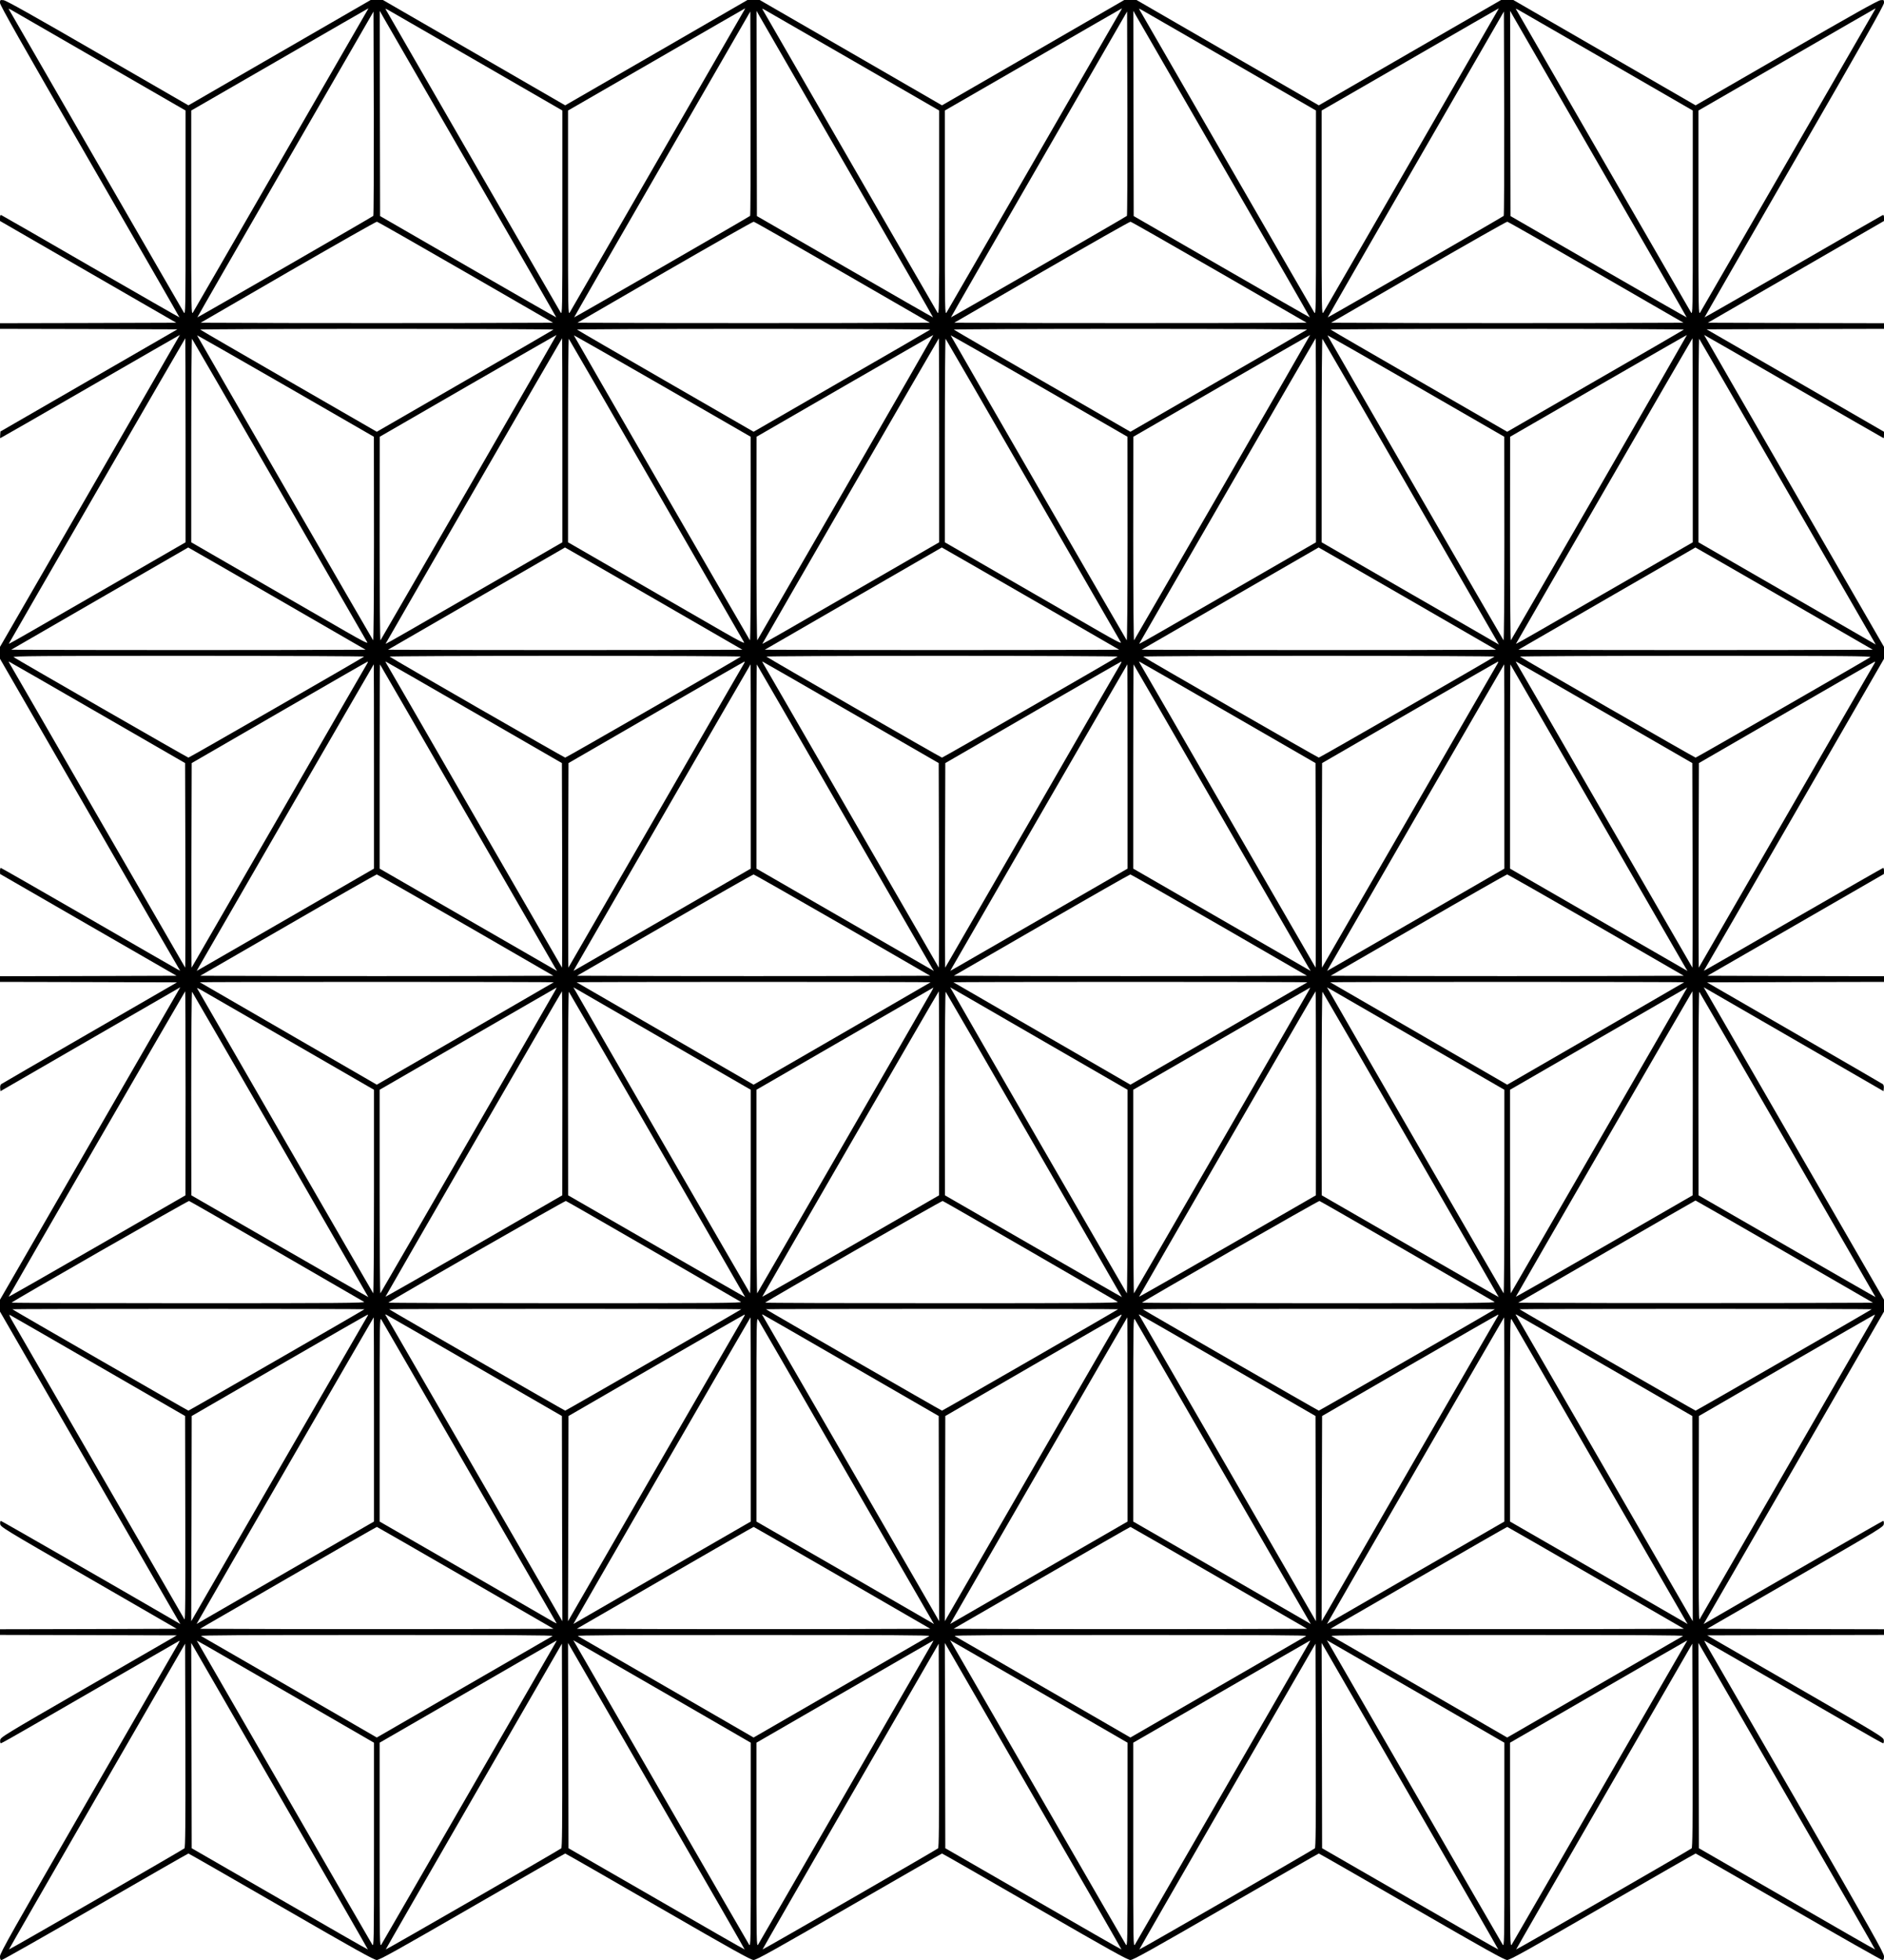 <?xml version="1.0" standalone="no"?>
<!DOCTYPE svg PUBLIC "-//W3C//DTD SVG 20010904//EN"
 "http://www.w3.org/TR/2001/REC-SVG-20010904/DTD/svg10.dtd">
<svg version="1.0" xmlns="http://www.w3.org/2000/svg"
 width="2000pt" height="2080pt" viewBox="0 0 2000 2080"
 preserveAspectRatio="xMidYMid meet">
<g transform="translate(0,2080) scale(0.1,-0.1)"
fill="#000000" stroke="none">
<path d="M0 20769 c1 -26 216 -407 954 -1684 524 -907 952 -1651 951 -1653 -1
-2 -424 241 -940 538 -515 298 -943 544 -951 547 -10 4 -14 -4 -14 -29 l0 -33
935 -540 936 -540 -936 -3 -935 -2 0 -30 0 -30 941 -2 942 -3 -939 -542 -939
-542 -3 -35 c-2 -20 -1 -36 1 -36 3 0 433 247 956 549 523 302 951 548 951
547 0 -2 -430 -747 -955 -1657 l-955 -1654 0 -63 0 -63 936 -1622 c515 -892
945 -1637 957 -1655 l20 -34 -29 15 c-16 8 -443 254 -948 546 -506 292 -924
531 -928 531 -4 0 -8 -15 -8 -32 l1 -33 936 -540 937 -540 -937 -3 -937 -2 0
-30 0 -30 940 -2 939 -3 -926 -535 c-509 -294 -932 -539 -940 -545 -9 -7 -13
-23 -11 -43 l3 -32 910 526 c501 289 930 537 954 551 l45 26 -31 -54 c-17 -30
-447 -776 -957 -1658 l-926 -1604 0 -63 0 -63 931 -1613 c512 -887 943 -1633
957 -1658 l27 -45 -45 26 c-637 370 -1854 1069 -1861 1069 -6 0 -9 -15 -7 -32
3 -32 20 -43 939 -573 l935 -540 -938 -3 -938 -2 0 -30 0 -30 938 -2 939 -3
-936 -540 c-917 -529 -936 -541 -939 -573 -2 -19 1 -32 8 -32 6 0 154 83 328
184 174 101 596 344 937 541 341 197 624 360 630 363 5 3 -3 -14 -17 -39 -14
-24 -445 -770 -957 -1657 -803 -1392 -931 -1619 -931 -1653 0 -31 4 -39 18
-39 9 0 458 254 996 565 538 311 982 565 986 565 4 0 448 -254 986 -565 791
-457 985 -565 1014 -565 29 0 223 108 1014 565 538 311 982 565 986 565 4 0
448 -254 986 -565 791 -457 985 -565 1014 -565 29 0 223 108 1014 565 538 311
982 565 986 565 4 0 448 -254 986 -565 791 -457 985 -565 1014 -565 29 0 223
108 1014 565 538 311 982 565 986 565 4 0 448 -254 986 -565 791 -457 985
-565 1014 -565 29 0 223 108 1014 565 538 311 982 565 986 565 4 0 448 -254
986 -565 538 -311 987 -565 996 -565 14 0 18 8 18 39 0 34 -129 263 -931 1653
-512 887 -943 1633 -957 1657 -14 25 -22 42 -17 39 6 -3 289 -166 630 -363
341 -197 763 -440 937 -541 174 -101 322 -184 328 -184 7 0 10 13 8 32 -3 32
-22 44 -939 573 l-936 540 939 3 938 2 0 30 0 30 -938 2 -939 3 936 540 c919
530 936 541 939 573 2 17 -1 32 -7 32 -7 0 -1224 -699 -1861 -1069 l-45 -26
26 45 c15 25 446 771 958 1658 l931 1613 0 63 0 63 -926 1604 c-510 882 -940
1628 -957 1658 l-31 54 45 -26 c24 -14 454 -262 954 -551 l910 -526 3 32 c2
20 -2 36 -11 43 -8 6 -431 251 -940 545 l-926 535 939 3 940 2 0 30 0 30 -937
2 -937 3 937 540 936 540 1 33 c0 17 -4 32 -8 32 -4 0 -422 -239 -928 -531
-505 -292 -932 -538 -948 -546 l-29 -15 20 34 c12 18 442 763 957 1655 l936
1622 0 63 0 63 -955 1654 c-525 910 -955 1655 -955 1657 0 1 428 -245 951
-547 523 -302 953 -549 955 -549 2 0 4 15 4 34 l0 34 -941 544 -942 543 942 3
941 2 0 30 0 30 -935 2 -935 3 935 540 935 540 0 34 c0 24 -4 32 -14 28 -8 -3
-436 -249 -951 -547 -516 -297 -939 -540 -940 -538 -1 2 427 746 951 1653 737
1276 953 1658 954 1684 0 32 -1 33 -37 29 -28 -3 -303 -157 -1000 -560 l-963
-556 -967 559 -968 559 -65 0 -65 0 -968 -559 -967 -559 -968 559 -967 559
-65 0 -65 0 -967 -559 -968 -559 -967 559 -968 559 -65 0 -65 0 -967 -559
-968 -559 -967 559 -968 559 -65 0 -65 0 -968 -559 -967 -559 -963 556 c-697
403 -972 557 -999 560 -37 4 -38 3 -38 -29z m1062 -618 l908 -524 0 -1086 c0
-1066 -1 -1085 -19 -1056 -10 17 -432 746 -936 1620 -505 875 -920 1594 -923
1600 -3 5 10 0 29 -11 19 -11 442 -255 941 -543z m2845 552 c-3 -5 -417 -723
-922 -1598 -504 -874 -926 -1603 -936 -1620 -18 -29 -19 -9 -19 1056 l0 1086
938 541 c515 298 938 542 940 542 2 0 1 -3 -1 -7z m1156 -552 l907 -524 0
-1086 c0 -1066 -1 -1085 -19 -1056 -10 17 -432 746 -936 1620 -505 875 -920
1594 -923 1600 -3 5 10 0 29 -11 19 -11 442 -255 942 -543z m2844 552 c-3 -5
-417 -723 -922 -1598 -504 -874 -926 -1603 -936 -1620 -18 -29 -19 -9 -19
1056 l0 1086 938 541 c515 298 938 542 940 542 2 0 1 -3 -1 -7z m1156 -552
l907 -524 0 -1086 c0 -1066 -1 -1085 -19 -1056 -10 17 -432 746 -936 1620
-505 875 -920 1594 -923 1600 -3 5 10 0 29 -11 19 -11 442 -255 942 -543z
m2844 552 c-3 -5 -417 -723 -922 -1598 -504 -874 -926 -1603 -936 -1620 -18
-29 -19 -10 -19 1056 l0 1086 938 541 c515 298 938 542 940 542 2 0 1 -3 -1
-7z m1156 -552 l907 -524 0 -1086 c0 -1066 -1 -1085 -19 -1056 -10 17 -432
746 -936 1620 -505 875 -920 1594 -923 1600 -3 5 10 0 29 -11 19 -11 442 -255
942 -543z m2844 552 c-3 -5 -417 -723 -922 -1598 -504 -874 -926 -1603 -936
-1620 -18 -29 -19 -10 -19 1056 l0 1086 938 541 c515 298 938 542 940 542 2 0
1 -3 -1 -7z m1156 -552 l907 -524 0 -1086 c0 -1066 -1 -1085 -19 -1056 -10 17
-432 746 -936 1620 -505 875 -920 1594 -923 1600 -3 5 10 0 29 -11 19 -11 442
-255 942 -543z m2844 552 c-3 -5 -417 -723 -922 -1598 -504 -874 -926 -1603
-936 -1620 -18 -29 -19 -10 -19 1056 l0 1086 938 541 c515 298 938 542 940
542 2 0 1 -3 -1 -7z m-15944 -2194 c-13 -12 -1865 -1080 -1868 -1077 -1 2 419
733 934 1624 l936 1621 3 -1080 c1 -595 -1 -1084 -5 -1088z m1040 491 c498
-861 903 -1566 902 -1568 -1 -2 -423 240 -936 536 l-934 539 -2 1089 -2 1089
34 -60 c19 -33 441 -764 938 -1625z m2960 -491 c-13 -12 -1865 -1080 -1868
-1077 -1 2 419 733 934 1624 l936 1622 3 -1081 c1 -595 -1 -1084 -5 -1088z
m1040 491 c498 -861 903 -1566 902 -1568 -1 -2 -423 240 -936 536 l-934 539
-2 1089 -2 1089 34 -60 c19 -33 441 -764 938 -1625z m2960 -491 c-13 -12
-1865 -1080 -1868 -1077 -1 2 419 733 934 1624 l936 1622 3 -1081 c1 -595 -1
-1084 -5 -1088z m1040 491 c498 -861 903 -1566 902 -1568 -1 -2 -423 240 -936
536 l-934 539 -2 1089 -2 1089 34 -60 c19 -33 441 -764 938 -1625z m2960 -491
c-13 -12 -1865 -1080 -1868 -1077 -1 2 419 733 934 1624 l936 1622 3 -1081 c1
-595 -1 -1084 -5 -1088z m1040 491 c498 -861 903 -1566 902 -1568 -1 -2 -423
240 -936 536 l-934 539 -2 1089 -2 1089 34 -60 c19 -33 441 -764 938 -1625z
m-12059 -1090 l927 -535 -936 -3 c-514 -1 -1356 -1 -1870 0 l-935 3 927 537
c511 295 935 536 944 535 9 -1 433 -243 943 -537z m4000 0 l927 -535 -936 -3
c-514 -1 -1356 -1 -1870 0 l-935 3 927 537 c511 295 935 536 944 535 9 -1 433
-243 943 -537z m4000 0 l927 -535 -936 -3 c-514 -1 -1356 -1 -1870 0 l-935 3
927 537 c511 295 935 536 944 535 9 -1 433 -243 943 -537z m4000 0 l927 -535
-936 -3 c-514 -1 -1356 -1 -1870 0 l-935 3 927 537 c511 295 935 536 944 535
9 -1 433 -243 943 -537z m-11069 -608 c-6 -5 -430 -251 -943 -546 l-932 -538
-933 538 c-512 295 -936 541 -941 546 -6 4 838 8 1874 8 1036 0 1880 -4 1875
-8z m4000 0 c-6 -5 -430 -251 -943 -546 l-932 -538 -933 538 c-512 295 -936
541 -941 546 -6 4 838 8 1874 8 1036 0 1880 -4 1875 -8z m4000 0 c-6 -5 -430
-251 -943 -546 l-932 -538 -933 538 c-512 295 -936 541 -941 546 -6 4 838 8
1874 8 1036 0 1880 -4 1875 -8z m4000 0 c-6 -5 -430 -251 -943 -546 l-932
-538 -933 538 c-512 295 -936 541 -941 546 -6 4 838 8 1874 8 1036 0 1880 -4
1875 -8z m-13905 -2222 c0 -615 -4 -1080 -9 -1075 -8 9 -1862 3219 -1869 3236
-2 4 420 -236 937 -534 l940 -542 1 -1085z m1009 549 c-513 -888 -936 -1618
-940 -1624 -5 -5 -9 469 -9 1075 l1 1085 937 541 c515 297 938 540 940 539 1
-1 -417 -728 -929 -1616z m2991 -549 c0 -615 -4 -1080 -9 -1075 -8 9 -1862
3219 -1869 3236 -2 4 420 -236 937 -534 l940 -542 1 -1085z m1009 549 c-513
-888 -936 -1618 -940 -1624 -5 -5 -9 464 -9 1075 l1 1085 937 541 c515 297
938 540 940 539 1 -1 -417 -728 -929 -1616z m2991 -549 c0 -615 -4 -1080 -9
-1075 -8 9 -1862 3219 -1869 3236 -2 4 420 -236 937 -534 l940 -542 1 -1085z
m1009 549 c-513 -888 -936 -1618 -940 -1624 -5 -5 -9 464 -9 1075 l1 1085 937
541 c515 297 938 540 940 539 1 -1 -417 -728 -929 -1616z m2991 -549 c0 -608
-4 -1080 -9 -1075 -8 9 -1862 3219 -1869 3236 -2 4 420 -236 937 -534 l940
-542 1 -1085z m1009 549 c-513 -888 -936 -1618 -940 -1624 -5 -5 -9 464 -9
1075 l1 1085 937 541 c515 297 938 540 940 539 1 -1 -417 -728 -929 -1616z
m-15009 499 l0 -1083 -702 -405 c-387 -223 -810 -467 -941 -542 -131 -76 -236
-134 -234 -130 29 54 1871 3242 1874 3242 1 0 3 -487 3 -1082z m997 -528 c506
-877 925 -1605 932 -1617 8 -16 -58 18 -227 115 -130 75 -553 319 -940 542
l-702 405 0 1085 c0 596 4 1080 8 1075 5 -6 423 -728 929 -1605z m3003 528 l0
-1083 -702 -405 c-387 -223 -810 -467 -941 -542 -131 -76 -236 -134 -234 -130
25 47 1871 3242 1874 3242 1 0 3 -487 3 -1082z m997 -528 c506 -877 925 -1605
932 -1617 8 -16 -58 18 -227 115 -130 75 -553 319 -940 542 l-702 405 0 1085
c0 596 4 1080 8 1075 5 -6 423 -728 929 -1605z m3003 528 l0 -1083 -702 -405
c-387 -223 -810 -467 -941 -542 -131 -76 -236 -134 -234 -130 25 47 1871 3242
1874 3242 1 0 3 -487 3 -1082z m997 -528 c506 -877 925 -1605 932 -1617 8 -16
-58 18 -227 115 -130 75 -553 319 -940 542 l-702 405 0 1085 c0 596 4 1080 8
1075 5 -6 423 -728 929 -1605z m3003 528 l0 -1083 -702 -405 c-387 -223 -810
-467 -941 -542 -131 -76 -236 -134 -234 -130 25 47 1871 3242 1874 3242 1 0 3
-487 3 -1082z m985 -508 c500 -866 920 -1594 933 -1617 l24 -43 -239 138
c-131 75 -554 319 -941 542 l-702 405 0 1085 c0 596 4 1080 8 1075 5 -6 418
-719 917 -1585z m3015 508 l0 -1083 -702 -405 c-387 -223 -810 -467 -941 -542
-131 -76 -236 -134 -234 -130 25 47 1871 3242 1874 3242 1 0 3 -487 3 -1082z
m985 -508 c500 -866 920 -1594 933 -1617 l24 -43 -239 138 c-131 75 -554 319
-941 542 l-702 405 0 1085 c0 596 4 1080 8 1075 5 -6 418 -719 917 -1585z
m-16014 -1172 l940 -543 -941 -3 c-517 -1 -1363 -1 -1881 0 l-940 3 938 542
c516 298 939 542 941 543 2 0 426 -244 943 -542z m4000 0 l940 -543 -941 -3
c-517 -1 -1363 -1 -1881 0 l-940 3 938 542 c516 298 939 542 941 543 2 0 426
-244 943 -542z m4000 0 l940 -543 -941 -3 c-517 -1 -1363 -1 -1881 0 l-940 3
938 542 c516 298 939 542 941 543 2 0 426 -244 943 -542z m4000 0 l940 -543
-941 -3 c-517 -1 -1363 -1 -1881 0 l-940 3 938 542 c516 298 939 542 941 543
2 0 426 -244 943 -542z m4000 0 l940 -543 -941 -3 c-517 -1 -1363 -1 -1881 0
l-940 3 938 542 c516 298 939 542 941 543 2 0 426 -244 943 -542z m-15076
-616 c-20 -17 -1855 -1072 -1865 -1072 -9 0 -1807 1034 -1855 1066 -16 12 277
14 1855 14 1031 0 1870 -4 1865 -8z m4000 0 c-20 -17 -1855 -1072 -1865 -1072
-10 0 -1845 1055 -1864 1072 -6 4 833 8 1864 8 1031 0 1870 -4 1865 -8z m4000
0 c-20 -17 -1855 -1072 -1865 -1072 -10 0 -1845 1055 -1864 1072 -6 4 833 8
1864 8 1031 0 1870 -4 1865 -8z m4000 0 c-20 -17 -1855 -1072 -1865 -1072 -10
0 -1845 1055 -1864 1072 -6 4 833 8 1864 8 1031 0 1870 -4 1865 -8z m3990 -6
c-48 -32 -1846 -1066 -1855 -1066 -10 0 -1845 1055 -1864 1072 -6 4 833 8
1864 8 1578 0 1871 -2 1855 -14z m-18824 -585 l934 -539 3 -1088 c1 -598 0
-1086 -2 -1083 -2 2 -416 720 -921 1594 -504 875 -926 1605 -937 1623 -11 17
-18 32 -15 32 3 0 425 -243 938 -539z m2861 507 c-11 -18 -433 -748 -937
-1623 -505 -874 -919 -1592 -921 -1594 -2 -3 -3 485 -2 1083 l3 1088 930 538
c512 296 934 539 938 539 5 1 0 -14 -11 -31z m1139 -507 l934 -539 3 -1088 c1
-598 0 -1086 -2 -1083 -2 2 -416 720 -921 1594 -504 875 -926 1605 -937 1623
-11 17 -18 32 -15 32 3 0 425 -243 938 -539z m2861 507 c-11 -18 -433 -748
-937 -1623 -505 -874 -919 -1592 -921 -1594 -2 -3 -3 485 -2 1083 l3 1088 930
538 c512 296 934 539 938 539 5 1 0 -14 -11 -31z m1139 -507 l934 -539 3
-1088 c1 -598 0 -1086 -2 -1083 -2 2 -416 720 -921 1594 -504 875 -926 1605
-937 1623 -11 17 -18 32 -15 32 3 0 425 -243 938 -539z m2861 507 c-11 -18
-433 -748 -937 -1623 -505 -874 -919 -1592 -921 -1594 -2 -3 -3 485 -2 1083
l3 1088 930 538 c512 296 934 539 938 539 5 1 0 -14 -11 -31z m1139 -507 l934
-539 3 -1088 c1 -598 0 -1086 -2 -1083 -2 2 -416 720 -921 1594 -504 875 -926
1605 -937 1623 -11 17 -18 32 -15 32 3 0 425 -243 938 -539z m2861 507 c-11
-18 -433 -748 -937 -1623 -505 -874 -919 -1592 -921 -1594 -2 -3 -3 485 -2
1083 l3 1088 930 538 c512 296 934 539 938 539 5 1 0 -14 -11 -31z m1139 -507
l934 -539 3 -1088 c1 -598 0 -1086 -2 -1083 -2 2 -416 720 -921 1594 -504 875
-926 1605 -937 1623 -11 17 -18 32 -15 32 3 0 425 -243 938 -539z m2861 507
c-11 -18 -433 -748 -937 -1623 -505 -874 -919 -1592 -921 -1594 -2 -3 -3 485
-2 1083 l3 1088 930 538 c512 296 934 539 938 539 5 1 0 -14 -11 -31z m-15922
-1082 l0 -1084 -897 -518 c-494 -285 -918 -529 -942 -543 l-43 -24 28 50 c201
351 1850 3203 1852 3203 1 0 2 -488 2 -1084z m985 -511 c505 -874 927 -1606
938 -1625 l21 -34 -44 25 c-25 14 -449 258 -942 543 l-898 518 0 1086 c0 597
2 1083 4 1081 2 -2 417 -719 921 -1594z m3015 511 l0 -1084 -897 -518 c-494
-285 -918 -529 -942 -543 l-43 -24 28 50 c180 314 1850 3203 1852 3203 1 0 2
-488 2 -1084z m985 -511 c505 -874 927 -1606 938 -1625 l21 -34 -44 25 c-25
14 -449 258 -942 543 l-898 518 0 1086 c0 597 2 1083 4 1081 2 -2 417 -719
921 -1594z m3015 511 l0 -1084 -897 -518 c-494 -285 -918 -529 -942 -543 l-43
-24 28 50 c180 314 1850 3203 1852 3203 1 0 2 -488 2 -1084z m985 -511 c505
-874 927 -1606 938 -1625 l21 -34 -44 25 c-25 14 -449 258 -942 543 l-898 518
0 1086 c0 597 2 1083 4 1081 2 -2 417 -719 921 -1594z m3015 511 l0 -1084
-897 -518 c-494 -285 -918 -529 -942 -543 l-43 -24 28 50 c180 314 1850 3203
1852 3203 1 0 2 -488 2 -1084z m985 -511 c505 -874 927 -1606 938 -1625 l21
-34 -44 25 c-25 14 -449 258 -942 543 l-898 518 0 1086 c0 597 2 1083 4 1081
2 -2 416 -719 921 -1594z m-12012 -1172 l931 -538 -937 -3 c-515 -1 -1359 -1
-1874 0 l-937 3 930 537 c511 296 935 537 943 538 7 0 432 -242 944 -537z
m4000 0 l931 -538 -937 -3 c-515 -1 -1359 -1 -1874 0 l-937 3 930 537 c511
296 935 537 943 538 7 0 432 -242 944 -537z m4000 0 l931 -538 -937 -3 c-515
-1 -1359 -1 -1874 0 l-937 3 930 537 c511 296 935 537 943 538 7 0 432 -242
944 -537z m4000 0 l931 -538 -937 -3 c-515 -1 -1359 -1 -1874 0 l-937 3 930
537 c511 296 935 537 943 538 7 0 432 -242 944 -537z m-11064 -607 c-2 -2
-426 -247 -941 -545 l-938 -542 -937 542 c-516 298 -940 543 -942 545 -2 2
843 4 1879 4 1036 0 1881 -2 1879 -4z m4000 0 c-2 -2 -426 -247 -941 -545
l-938 -542 -937 542 c-516 298 -940 543 -942 545 -2 2 843 4 1879 4 1036 0
1881 -2 1879 -4z m4000 0 c-2 -2 -426 -247 -941 -545 l-938 -542 -937 542
c-516 298 -940 543 -942 545 -2 2 843 4 1879 4 1036 0 1881 -2 1879 -4z m4000
0 c-2 -2 -426 -247 -941 -545 l-938 -542 -937 542 c-516 298 -940 543 -942
545 -2 2 843 4 1879 4 1036 0 1881 -2 1879 -4z m-14801 -626 l892 -515 0
-1085 c0 -596 -4 -1080 -8 -1075 -6 7 -1830 3166 -1870 3238 -2 5 18 -4 45
-20 27 -15 451 -260 941 -543z m2810 528 c-80 -143 -1843 -3195 -1850 -3203
-4 -5 -8 479 -8 1075 l0 1085 938 542 c515 298 939 542 940 542 2 1 -7 -18
-20 -41z m1190 -528 l892 -515 0 -1085 c0 -596 -4 -1080 -8 -1075 -7 8 -1769
3058 -1850 3204 l-25 43 50 -28 c27 -16 451 -261 941 -544z m2810 528 c-80
-143 -1843 -3195 -1850 -3203 -4 -5 -8 479 -8 1075 l0 1085 938 542 c515 298
939 542 940 542 2 1 -7 -18 -20 -41z m1190 -528 l892 -515 0 -1085 c0 -596 -4
-1080 -8 -1075 -7 8 -1769 3058 -1850 3204 l-25 43 50 -28 c27 -16 451 -261
941 -544z m2810 528 c-80 -143 -1843 -3195 -1850 -3203 -4 -5 -8 479 -8 1075
l0 1085 938 542 c515 298 939 542 940 542 2 1 -7 -18 -20 -41z m1190 -528
l892 -515 0 -1085 c0 -596 -4 -1080 -8 -1075 -7 8 -1769 3058 -1850 3204 l-25
43 50 -28 c27 -16 451 -261 941 -544z m2829 563 c-31 -58 -1863 -3231 -1869
-3238 -4 -5 -8 479 -8 1075 l0 1085 938 542 c515 298 938 542 940 542 2 1 1
-2 -1 -6z m-15937 -1115 l-1 -1083 -940 -542 c-517 -298 -939 -538 -937 -534
8 20 1871 3241 1874 3241 2 0 4 -487 4 -1082z m1009 -547 c512 -888 931 -1615
931 -1616 0 -2 -423 241 -940 539 l-939 541 -1 1085 c0 613 4 1080 9 1075 4
-6 427 -736 940 -1624z m2991 547 l-1 -1083 -940 -542 c-517 -298 -939 -538
-937 -534 8 20 1870 3241 1874 3241 2 0 4 -487 4 -1082z m1009 -547 c512 -887
931 -1615 931 -1616 0 -2 -423 241 -940 539 l-939 541 -1 1085 c0 619 4 1080
9 1075 5 -6 428 -736 940 -1624z m2991 547 l-1 -1083 -940 -542 c-517 -298
-939 -538 -937 -534 8 20 1870 3241 1874 3241 2 0 4 -487 4 -1082z m1009 -547
c512 -887 931 -1615 931 -1616 0 -2 -423 241 -940 539 l-939 541 -1 1085 c0
619 4 1080 9 1075 5 -6 428 -736 940 -1624z m2991 547 l-1 -1083 -940 -542
c-517 -298 -939 -538 -937 -534 8 20 1870 3241 1874 3241 2 0 4 -487 4 -1082z
m1009 -547 c512 -887 931 -1615 931 -1616 0 -2 -423 241 -940 539 l-939 541
-1 1085 c0 619 4 1080 9 1075 5 -6 428 -736 940 -1624z m2991 547 l-1 -1083
-940 -542 c-517 -298 -939 -538 -937 -534 8 19 1871 3241 1874 3241 2 0 4
-487 4 -1082z m1009 -547 c512 -888 931 -1615 931 -1616 0 -2 -423 241 -940
539 l-939 541 -1 1085 c0 615 4 1080 9 1075 4 -6 427 -736 940 -1624z m-16047
-1127 c502 -290 922 -533 933 -540 16 -12 -271 -14 -1864 -14 -1037 0 -1882 3
-1878 6 21 22 1875 1083 1884 1079 7 -2 424 -241 925 -531z m4000 0 c502 -290
922 -533 933 -540 16 -12 -271 -14 -1864 -14 -1037 0 -1882 3 -1878 6 21 22
1875 1083 1884 1079 7 -2 424 -241 925 -531z m4000 0 c502 -290 922 -533 933
-540 16 -12 -271 -14 -1864 -14 -1037 0 -1882 3 -1878 6 21 22 1875 1083 1884
1079 7 -2 424 -241 925 -531z m4000 0 c502 -290 922 -533 933 -540 16 -12
-271 -14 -1864 -14 -1037 0 -1882 3 -1878 6 21 22 1875 1083 1884 1079 7 -2
424 -241 925 -531z m4011 -6 l940 -543 -941 -3 c-518 -1 -1366 -1 -1884 0
l-941 3 939 542 c516 299 941 543 943 543 3 0 427 -244 944 -542z m-15074
-612 c-10 -10 -1862 -1076 -1869 -1076 -7 0 -1859 1066 -1869 1076 -2 2 839 4
1869 4 1030 0 1871 -2 1869 -4z m4000 0 c-10 -10 -1862 -1076 -1869 -1076 -7
0 -1859 1066 -1869 1076 -2 2 839 4 1869 4 1030 0 1871 -2 1869 -4z m4000 0
c-10 -10 -1862 -1076 -1869 -1076 -7 0 -1859 1066 -1869 1076 -2 2 839 4 1869
4 1030 0 1871 -2 1869 -4z m4000 0 c-10 -10 -1862 -1076 -1869 -1076 -7 0
-1859 1066 -1869 1076 -2 2 839 4 1869 4 1030 0 1871 -2 1869 -4z m4000 0
c-10 -10 -1862 -1076 -1869 -1076 -7 0 -1859 1066 -1869 1076 -2 2 839 4 1869
4 1030 0 1871 -2 1869 -4z m-18829 -599 l925 -534 2 -1089 c2 -822 0 -1084 -9
-1069 -29 51 -1804 3127 -1835 3179 -18 32 -28 56 -21 53 7 -3 429 -246 938
-540z m2858 521 c-11 -17 -1583 -2738 -1845 -3193 l-23 -40 3 1089 2 1089 930
538 c512 296 934 538 939 538 4 1 2 -9 -6 -21z m1142 -521 l925 -534 2 -1089
3 -1089 -23 40 c-282 490 -1835 3177 -1846 3195 -14 21 -14 23 -1 18 8 -3 431
-247 940 -541z m2858 521 c-11 -17 -1583 -2738 -1845 -3193 l-23 -40 3 1089 2
1089 930 538 c512 296 934 538 939 538 4 1 2 -9 -6 -21z m1142 -521 l925 -534
2 -1089 3 -1089 -23 40 c-399 693 -1835 3177 -1846 3195 -14 21 -14 23 -1 18
8 -3 431 -247 940 -541z m2858 521 c-11 -17 -1583 -2738 -1845 -3193 l-23 -40
3 1089 2 1089 930 538 c512 296 934 538 939 538 4 1 2 -9 -6 -21z m1142 -521
l925 -534 2 -1089 3 -1089 -23 40 c-399 693 -1835 3177 -1846 3195 -14 21 -14
23 -1 18 8 -3 431 -247 940 -541z m2858 521 c-8 -13 -412 -711 -898 -1553
-485 -841 -902 -1564 -926 -1605 l-44 -75 2 1089 3 1089 930 538 c512 296 934
538 939 538 4 1 2 -9 -6 -21z m1142 -521 l925 -534 2 -1089 3 -1089 -23 40
c-399 693 -1835 3177 -1846 3195 -14 21 -14 23 -1 18 8 -3 431 -247 940 -541z
m2836 486 c-30 -52 -1806 -3129 -1834 -3178 -9 -15 -11 247 -9 1069 l2 1089
930 538 c512 296 933 538 937 538 4 1 -8 -25 -26 -56z m-15906 -1056 l0 -1084
-907 -523 c-500 -288 -923 -533 -942 -544 l-34 -20 34 60 c117 207 1844 3194
1846 3194 2 0 3 -487 3 -1083z m1015 -562 c505 -874 920 -1594 923 -1600 3 -5
-10 0 -29 11 -19 11 -442 256 -941 544 l-908 523 0 1086 c0 1066 1 1085 19
1056 10 -16 432 -745 936 -1620z m2985 562 l0 -1084 -907 -523 c-500 -288
-923 -533 -942 -544 l-34 -20 34 60 c117 207 1844 3194 1846 3194 2 0 3 -487
3 -1083z m995 -527 c494 -855 909 -1575 924 -1600 l26 -45 -35 21 c-19 11
-443 256 -942 544 l-908 523 0 1086 c0 1067 1 1085 19 1056 10 -16 423 -730
916 -1585z m3005 527 l0 -1084 -907 -523 c-500 -288 -923 -533 -942 -544 l-34
-20 34 60 c117 207 1844 3194 1846 3194 2 0 3 -487 3 -1083z m995 -527 c494
-855 909 -1575 924 -1600 l26 -45 -35 21 c-19 11 -443 256 -942 544 l-908 523
0 1086 c0 1067 1 1085 19 1056 10 -16 423 -730 916 -1585z m3005 527 l0 -1084
-907 -523 c-500 -288 -923 -533 -942 -544 l-34 -20 34 60 c115 204 1844 3194
1846 3194 2 0 3 -487 3 -1083z m995 -527 c494 -855 909 -1575 924 -1600 l26
-45 -35 21 c-19 11 -443 256 -942 544 l-908 523 0 1086 c0 1067 1 1085 19
1056 10 -16 423 -730 916 -1585z m-12023 -1155 l934 -540 -938 -3 c-516 -1
-1360 -1 -1876 0 l-939 3 936 541 c515 298 939 541 942 540 3 0 426 -244 941
-541z m4000 0 l934 -540 -938 -3 c-516 -1 -1360 -1 -1876 0 l-939 3 936 541
c515 298 939 541 942 540 3 0 426 -244 941 -541z m4000 0 l934 -540 -938 -3
c-516 -1 -1360 -1 -1876 0 l-939 3 936 541 c515 298 939 541 942 540 3 0 426
-244 941 -541z m4000 0 l934 -540 -938 -3 c-516 -1 -1360 -1 -1876 0 l-939 3
936 541 c515 298 939 541 942 540 3 0 426 -244 941 -541z m-11077 -617 c-11
-6 -435 -251 -942 -544 l-923 -533 -922 533 c-508 293 -932 538 -943 544 -15
9 442 11 1865 11 1423 0 1880 -2 1865 -11z m4000 0 c-11 -6 -435 -251 -942
-544 l-923 -533 -922 533 c-508 293 -932 538 -943 544 -15 9 442 11 1865 11
1423 0 1880 -2 1865 -11z m4000 0 c-11 -6 -435 -251 -942 -544 l-923 -533
-922 533 c-508 293 -932 538 -943 544 -15 9 442 11 1865 11 1423 0 1880 -2
1865 -11z m4000 0 c-11 -6 -435 -251 -942 -544 l-923 -533 -922 533 c-508 293
-932 538 -943 544 -15 9 442 11 1865 11 1423 0 1880 -2 1865 -11z m-14777
-622 l882 -510 0 -1085 c0 -1068 -1 -1085 -19 -1056 -11 17 -432 745 -936
1620 -505 875 -920 1594 -923 1599 -6 11 -61 42 996 -568z m2799 532 c-13 -24
-428 -743 -922 -1598 -493 -855 -906 -1568 -916 -1585 -18 -29 -19 -11 -19
1056 l0 1085 938 542 c515 298 939 542 940 542 2 0 -7 -19 -21 -42z m1201
-532 l882 -510 0 -1085 c0 -1068 -1 -1085 -19 -1056 -11 17 -423 730 -916
1585 -494 855 -909 1575 -923 1599 l-26 44 60 -34 c33 -19 457 -263 942 -543z
m2799 532 c-13 -24 -428 -743 -922 -1598 -493 -855 -906 -1568 -916 -1585 -18
-29 -19 -11 -19 1056 l0 1085 938 542 c515 298 939 542 940 542 2 0 -7 -19
-21 -42z m1201 -532 l882 -510 0 -1085 c0 -1068 -1 -1085 -19 -1056 -11 17
-423 730 -916 1585 -494 855 -909 1575 -923 1599 l-26 44 60 -34 c33 -19 457
-263 942 -543z m2799 532 c-13 -24 -428 -743 -922 -1598 -493 -855 -906 -1568
-916 -1585 -18 -29 -19 -11 -19 1056 l0 1085 938 542 c515 298 939 542 940
542 2 0 -7 -19 -21 -42z m1201 -532 l882 -510 0 -1085 c0 -1068 -1 -1085 -19
-1056 -11 17 -423 730 -916 1585 -494 855 -909 1575 -923 1599 l-26 44 60 -34
c33 -19 457 -263 942 -543z m2819 567 c-1167 -2023 -1843 -3195 -1858 -3218
-18 -29 -19 -11 -19 1056 l0 1085 938 542 c515 298 938 542 940 542 2 0 1 -3
-1 -7z m-15949 -2198 c-18 -16 -1859 -1077 -1863 -1073 -1 2 419 732 934 1624
l936 1621 3 -1081 c2 -856 -1 -1083 -10 -1091z m1065 460 c487 -841 883 -1531
882 -1533 -2 -2 -423 239 -936 536 l-934 538 -2 1090 -3 1089 55 -95 c30 -52
452 -783 938 -1625z m2935 -460 c-18 -16 -1859 -1077 -1863 -1073 -1 2 419
732 934 1624 l936 1621 3 -1081 c2 -856 -1 -1083 -10 -1091z m1065 460 c487
-841 883 -1531 882 -1533 -2 -2 -423 239 -936 536 l-934 538 -2 1090 -3 1089
55 -95 c30 -52 452 -783 938 -1625z m2935 -460 c-18 -16 -1859 -1077 -1863
-1073 -1 2 419 732 934 1624 l936 1621 3 -1081 c2 -856 -1 -1083 -10 -1091z
m1065 460 c487 -841 883 -1531 882 -1533 -2 -2 -423 239 -936 536 l-934 538
-2 1090 -3 1089 55 -95 c30 -52 452 -783 938 -1625z m2935 -460 c-18 -16
-1859 -1077 -1863 -1073 -1 2 419 732 934 1624 l936 1621 3 -1081 c2 -856 -1
-1083 -10 -1091z m1065 460 c487 -841 883 -1531 882 -1533 -2 -2 -423 239
-936 536 l-934 538 -2 1090 -3 1089 55 -95 c30 -52 452 -783 938 -1625z m2935
-460 c-18 -16 -1859 -1077 -1863 -1073 -1 2 419 732 934 1624 l936 1621 3
-1081 c2 -856 -1 -1083 -10 -1091z m1065 460 c487 -841 883 -1531 882 -1533
-2 -2 -423 239 -936 536 l-934 538 -2 1090 -3 1089 55 -95 c30 -52 452 -783
938 -1625z"/>
</g>
</svg>
